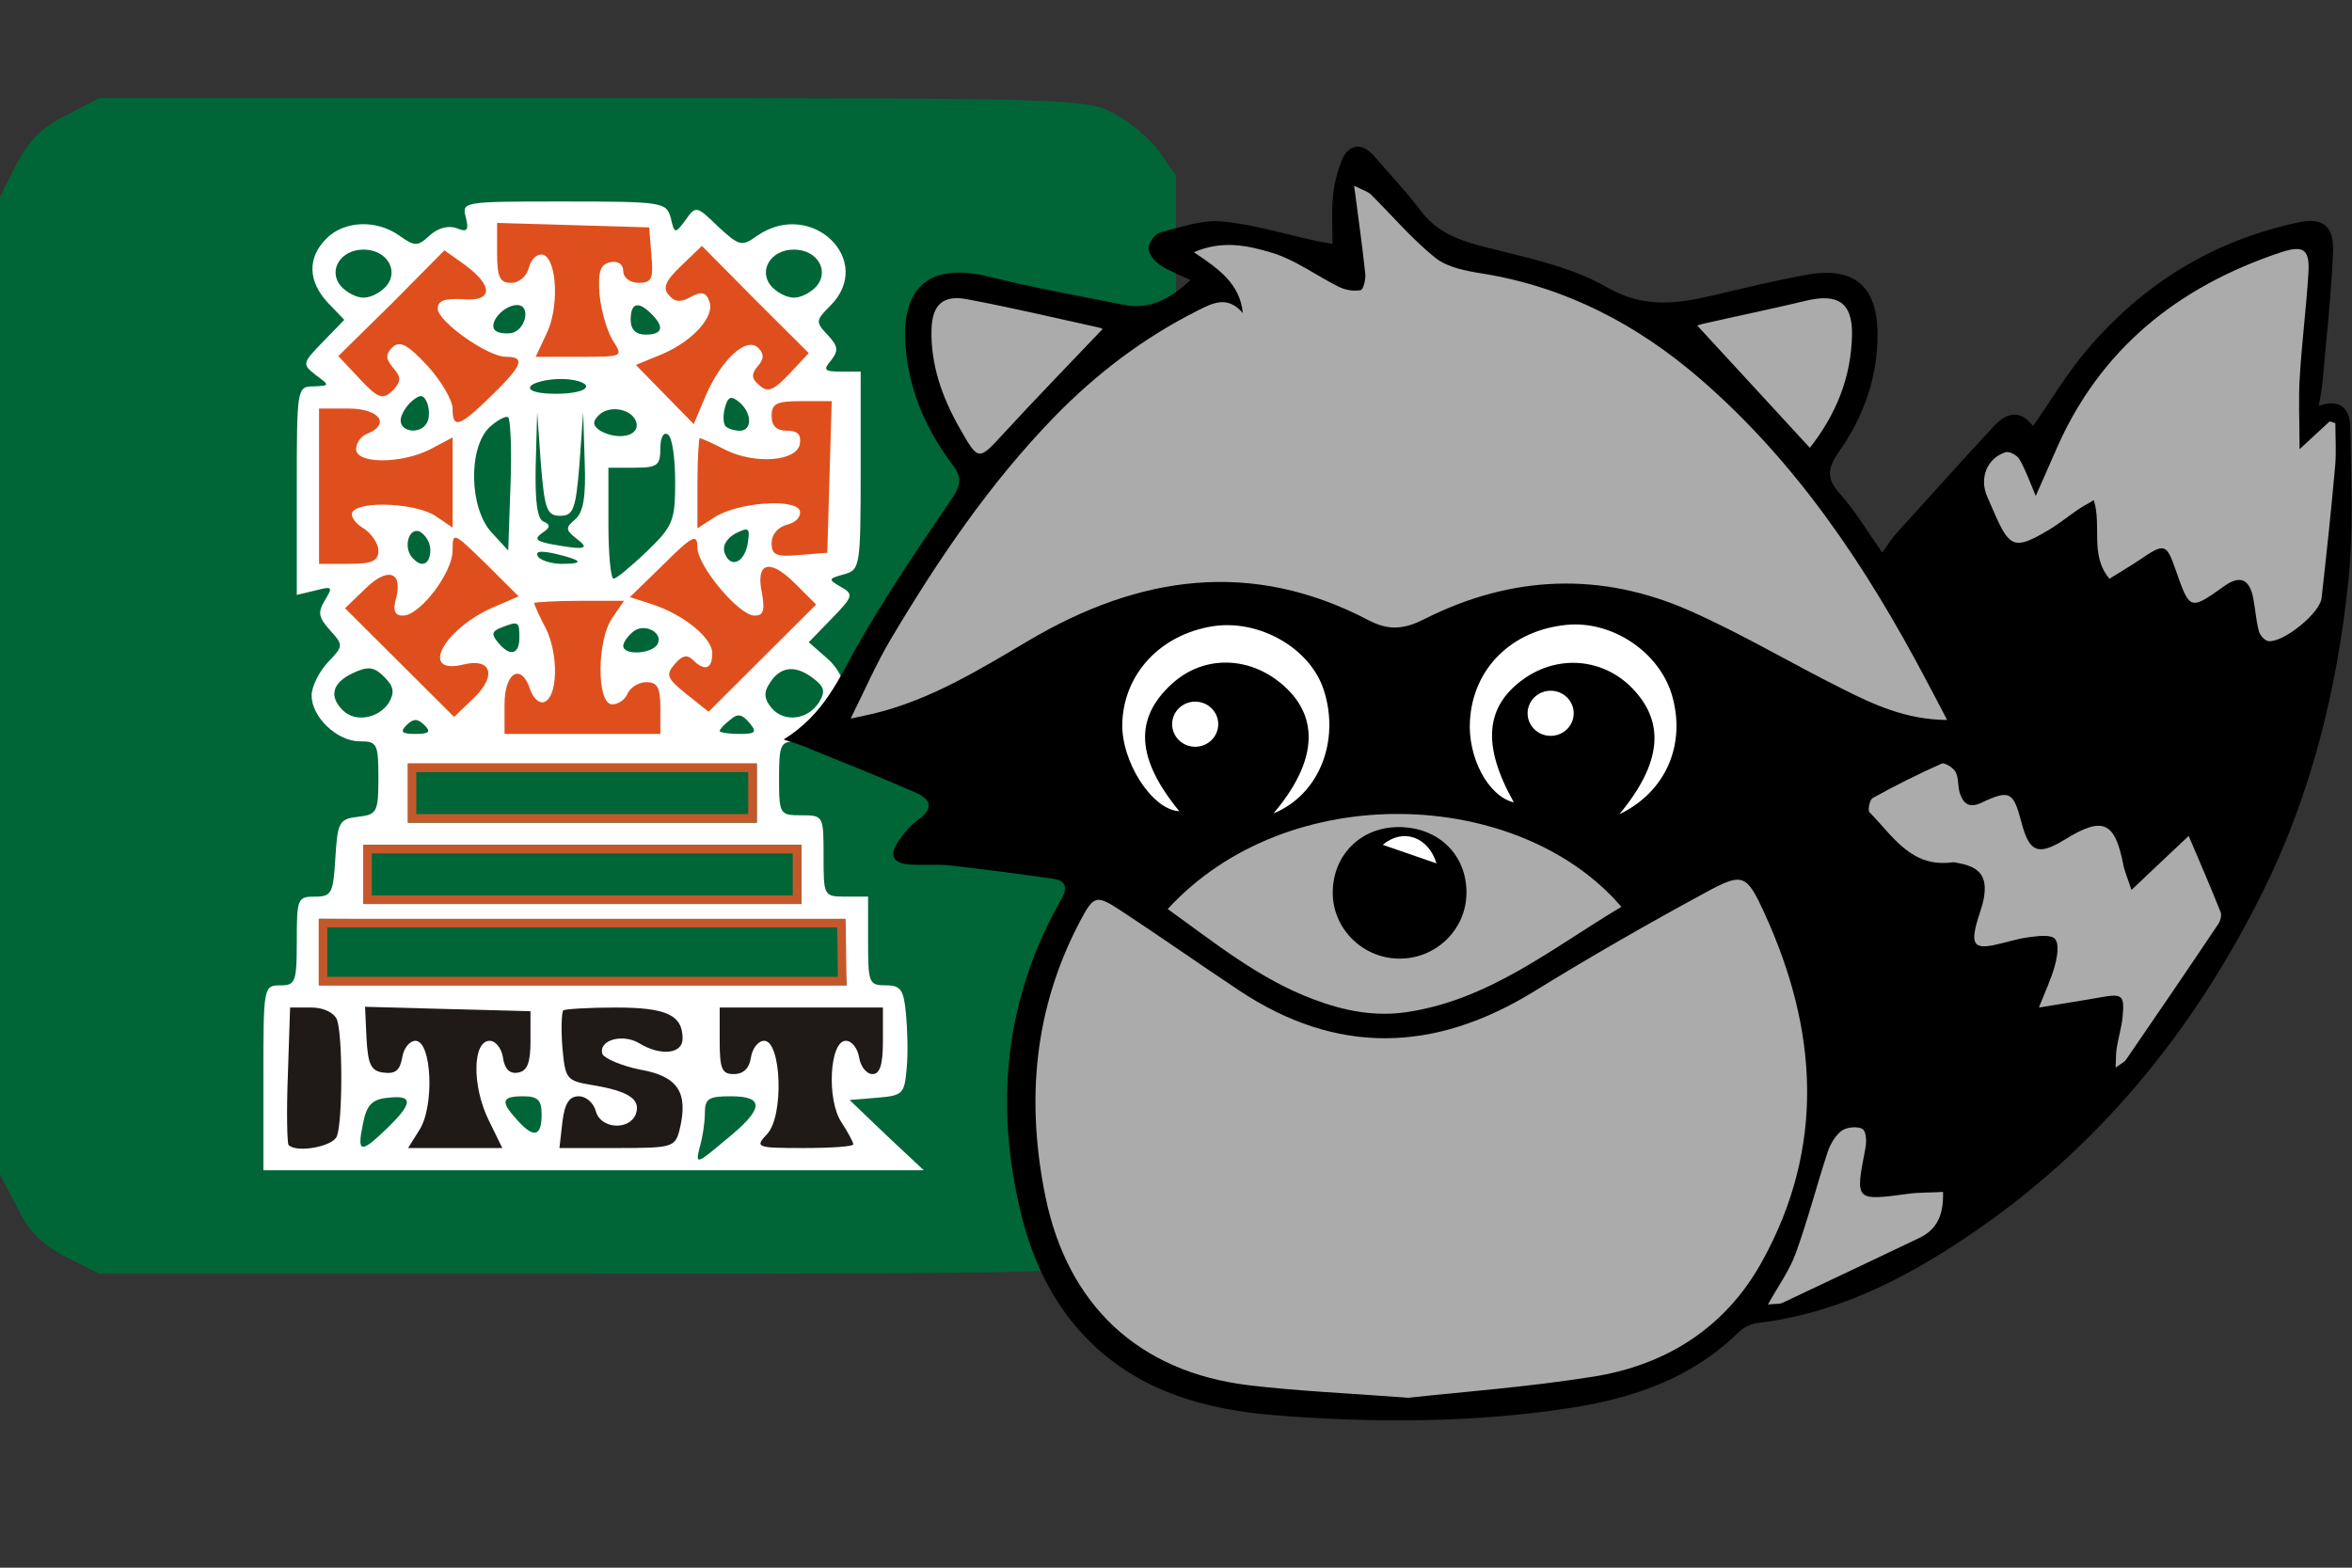 <svg width="96" height="64" viewBox="0 0 96 64" fill="none" xmlns="http://www.w3.org/2000/svg">
<rect x="0" y="0" width="96" height="64" fill="#333333" stroke="none"/>
<rect x="7.5" y="7" width="33" height="42" fill="white"/>
<path d="M2.726 51.336C1.726 50.823 1.181 50.279 0.697 49.283L0 47.955V28V8.045L0.666 6.717C1.181 5.721 1.726 5.177 2.726 4.694L4.058 4H24.167C43.578 4 44.275 4.03 45.426 4.604C46.062 4.936 46.91 5.63 47.303 6.174L48 7.17V28V48.83L47.303 49.826C46.91 50.37 46.062 51.064 45.426 51.396C44.275 51.97 43.578 52 24.167 52H4.058L2.726 51.336ZM36.189 46.355L34.675 44.906L35.796 44.815C36.855 44.724 36.916 44.664 37.007 43.608C37.068 43.004 37.037 41.977 36.977 41.374C36.886 40.407 36.765 40.226 36.159 40.226C35.462 40.226 35.432 40.136 35.432 38.415V36.604H34.524C33.615 36.604 33.615 36.574 33.615 34.943C33.615 33.313 33.615 33.283 32.707 33.283C31.828 33.283 31.798 33.253 31.798 31.774C31.798 30.355 31.859 30.264 32.555 30.264C33.524 30.264 34.524 29.268 34.524 28.302C34.524 27.879 34.191 27.245 33.767 26.883L33.01 26.219L33.948 25.253C34.827 24.347 34.857 24.257 34.312 23.955C33.797 23.653 33.797 23.623 34.463 23.442C35.099 23.26 35.129 23.14 35.129 19.215V15.17H34.342C33.645 15.17 33.585 15.109 33.918 14.717C34.221 14.325 34.221 14.143 33.797 13.691C33.282 13.147 33.282 13.087 33.888 12.483C35.735 10.642 33.131 8.106 30.92 9.615C30.284 10.068 30.193 10.068 29.315 9.253C28.437 8.408 28.406 8.377 27.982 8.981C27.558 9.555 27.528 9.555 27.377 8.891C27.195 8.257 27.074 8.226 23.016 8.226C18.867 8.226 18.837 8.226 19.018 8.891C19.139 9.404 19.079 9.494 18.625 9.313C18.291 9.192 17.867 9.313 17.534 9.615C17.05 10.068 16.929 10.068 16.293 9.615C15.354 8.951 14.052 9.011 13.325 9.736C12.537 10.521 12.568 11.487 13.386 12.362L14.052 13.057L13.174 13.962C12.326 14.838 12.326 14.868 12.901 15.321C13.476 15.743 13.446 15.743 12.81 15.774C12.114 15.774 12.114 15.834 12.114 20.03V24.287L12.871 24.106C13.567 23.924 13.598 23.955 13.264 24.498C12.961 25.011 12.992 25.192 13.476 25.736C14.021 26.34 14.021 26.37 13.386 27.034C13.022 27.426 12.719 28.03 12.719 28.392C12.719 29.268 13.749 30.264 14.688 30.264C15.384 30.264 15.445 30.355 15.445 31.743C15.445 33.162 15.384 33.253 14.627 33.343C13.84 33.434 13.779 33.555 13.688 35.034C13.598 36.483 13.537 36.604 12.84 36.604C12.144 36.604 12.114 36.694 12.114 38.415C12.114 40.106 12.053 40.226 11.447 40.226C10.751 40.226 10.751 40.287 10.751 44V47.774H24.227H37.703L36.189 46.355Z" fill="#006637"/>
<path d="M11.78 46.747C11.72 46.687 11.69 45.389 11.75 43.879L11.841 41.132H12.719C13.204 41.132 13.628 41.343 13.749 41.615C13.991 42.219 13.991 45.781 13.749 46.385C13.598 46.807 12.114 47.079 11.78 46.747Z" fill="#1F1A17"/>
<path d="M17.11 46.143C17.746 45.177 17.625 42.491 16.959 42.491C16.717 42.491 16.474 42.792 16.414 43.185C16.323 43.698 16.141 43.849 15.657 43.789C15.142 43.728 15.021 43.457 14.96 42.4L14.9 41.102L18.261 41.193L21.653 41.283V42.491C21.653 43.366 21.532 43.728 21.138 43.789C20.805 43.849 20.593 43.638 20.532 43.185C20.472 42.792 20.23 42.491 19.987 42.491C19.291 42.491 19.261 44.302 19.927 45.691L20.502 46.868H18.594H16.656L17.11 46.143Z" fill="#1F1A17"/>
<path d="M22.955 45.811C23.046 45.057 23.228 44.755 23.622 44.755C23.924 44.755 24.227 45.026 24.318 45.358C24.5 46.083 25.681 46.174 25.953 45.479C26.165 44.875 25.651 44.543 24.197 44.302C23.107 44.121 23.076 44.06 22.955 42.762C22.895 42.008 22.925 41.343 22.985 41.253C23.046 41.192 24.015 41.132 25.136 41.132C27.195 41.132 27.861 41.434 27.861 42.4C27.861 43.034 26.953 43.124 26.075 42.581C25.408 42.189 24.409 42.46 24.591 43.034C24.681 43.215 25.378 43.517 26.135 43.668C27.68 43.94 28.104 44.604 27.74 46.113C27.558 46.838 27.437 46.868 25.196 46.868H22.834L22.955 45.811Z" fill="#1F1A17"/>
<path d="M31.314 46.294C32.01 45.54 31.889 42.49 31.192 42.49C30.95 42.49 30.708 42.792 30.647 43.185C30.587 43.608 30.345 43.849 29.951 43.849C29.466 43.849 29.375 43.638 29.375 42.49V41.132H32.707H36.038V42.49C36.038 43.457 35.917 43.849 35.614 43.849C35.372 43.849 35.129 43.547 35.069 43.185C35.008 42.792 34.766 42.49 34.524 42.49C33.857 42.49 33.736 44.906 34.342 45.811C34.614 46.234 34.827 46.626 34.827 46.717C34.827 46.807 33.918 46.868 32.797 46.868C30.859 46.868 30.799 46.838 31.314 46.294Z" fill="#1F1A17"/>
<path d="M20.593 28.755C20.593 27.426 21.29 27.034 21.653 28.181C21.774 28.513 22.016 28.724 22.198 28.664C22.773 28.483 22.804 26.732 22.289 25.675C22.016 25.162 21.804 24.679 21.804 24.619C21.804 24.589 22.622 24.528 23.652 24.528H25.469L25.015 25.192C24.348 26.098 24.348 28.755 24.984 28.755C25.257 28.755 25.529 28.543 25.62 28.302C25.741 28.06 26.074 27.849 26.377 27.849C26.831 27.849 26.953 28.06 26.953 28.906V29.962H23.773H20.593V28.755Z" fill="#DF4F1D"/>
<path d="M16.323 27.064L14.082 24.83L14.9 24.045C15.808 23.14 16.444 23.321 16.172 24.407C16.02 24.921 16.111 25.132 16.444 25.132C17.141 25.132 18.473 23.381 18.473 22.476C18.473 21.691 18.503 21.721 19.836 23.019L21.168 24.347L20.048 24.83C18.019 25.766 17.141 27.577 18.927 27.125C20.048 26.853 20.29 27.577 19.351 28.483L18.534 29.268L16.323 27.064Z" fill="#DF4F1D"/>
<path d="M28.013 28.332C27.225 27.698 27.165 27.547 27.528 27.125C27.831 26.762 28.043 26.702 28.285 26.943C28.77 27.426 29.073 27.306 29.073 26.672C29.073 26.038 27.892 25.072 26.559 24.649L25.711 24.377L27.104 23.019C28.285 21.841 28.467 21.781 28.467 22.355C28.467 23.109 30.163 25.132 30.799 25.132C31.162 25.132 31.223 24.921 31.102 24.226C30.829 22.959 31.404 22.777 32.434 23.804L33.312 24.679L31.102 26.883L28.921 29.057L28.013 28.332Z" fill="#DF4F1D"/>
<path d="M13.022 19.849V16.679H14.233C15.475 16.679 15.96 17.313 14.991 17.706C14.748 17.796 14.536 18.068 14.536 18.34C14.536 18.943 16.384 18.943 17.565 18.34L18.473 17.857V19.698V21.54L17.807 21.087C17.05 20.543 14.688 20.423 14.385 20.906C14.294 21.057 14.476 21.358 14.839 21.57C15.172 21.781 15.445 22.204 15.445 22.476C15.445 22.898 15.203 23.019 14.233 23.019H13.022V19.849Z" fill="#DF4F1D"/>
<path d="M31.495 22.174C31.495 21.811 31.768 21.509 32.131 21.419C32.495 21.328 32.707 21.087 32.646 20.845C32.434 20.332 30.102 20.513 29.163 21.117L28.467 21.57V19.728C28.467 18.732 28.527 17.887 28.558 17.887C28.618 17.887 29.103 18.098 29.618 18.37C30.859 18.974 32.525 18.823 32.646 18.128C32.707 17.736 32.555 17.585 32.131 17.585C31.707 17.585 31.495 17.404 31.495 16.981C31.495 16.468 31.707 16.377 32.707 16.377H33.948L33.857 19.487L33.767 22.566L32.646 22.657C31.677 22.747 31.495 22.657 31.495 22.174Z" fill="#DF4F1D"/>
<path d="M18.473 16.679C18.473 16.347 18.019 15.562 17.444 14.928C16.626 14.053 16.323 13.902 16.02 14.174C15.717 14.476 15.748 14.657 16.05 15.019C16.384 15.411 16.384 15.562 16.02 15.955C15.627 16.317 15.445 16.287 14.688 15.472L13.809 14.536L15.99 12.392L18.14 10.219L18.988 10.823C20.169 11.698 20.108 12.332 18.867 12.211C18.14 12.181 17.867 12.272 17.867 12.604C17.867 13.117 19.896 14.566 20.654 14.566C21.471 14.566 21.32 14.928 20.048 16.166C18.746 17.434 18.473 17.524 18.473 16.679Z" fill="#DF4F1D"/>
<path d="M27.134 16.106L25.953 14.898L26.983 14.476C28.285 13.932 29.194 12.906 28.951 12.302C28.83 11.94 28.649 11.879 28.194 12.121C27.77 12.362 27.528 12.332 27.286 12.03C27.044 11.758 27.165 11.457 27.801 10.853L28.649 10.038L30.829 12.242L33.01 14.415L32.222 15.26C31.586 15.925 31.344 16.045 31.011 15.743C30.678 15.472 30.647 15.291 30.92 14.959C31.192 14.657 31.192 14.445 30.95 14.204C30.466 13.721 29.436 14.687 28.8 16.166L28.316 17.313L27.134 16.106Z" fill="#DF4F1D"/>
<path d="M22.289 13.66C22.834 12.604 22.743 10.581 22.168 10.4C21.956 10.34 21.683 10.551 21.592 10.913C21.502 11.275 21.199 11.547 20.866 11.547C20.411 11.547 20.29 11.336 20.29 10.34V9.102L23.409 9.192L26.498 9.283L26.589 10.43C26.68 11.396 26.589 11.547 26.074 11.547C25.711 11.547 25.439 11.336 25.439 11.064C25.439 10.792 25.227 10.642 24.924 10.702C24.5 10.792 24.409 11.064 24.469 12C24.53 12.664 24.772 13.509 25.015 13.902C25.438 14.566 25.438 14.566 23.652 14.566H21.865L22.289 13.66Z" fill="#DF4F1D"/>
<path d="M28.558 46.838C28.679 46.445 28.77 45.811 28.77 45.449C28.77 44.845 28.921 44.755 29.83 44.755C31.223 44.755 31.192 45.268 29.618 46.536C28.437 47.532 28.376 47.562 28.558 46.838Z" fill="#006637"/>
<path d="M14.809 45.902C14.96 45.117 15.172 44.876 15.838 44.815C16.868 44.694 16.868 45.026 15.808 46.053C14.718 47.109 14.567 47.079 14.809 45.902Z" fill="#006637"/>
<path d="M21.108 45.721C20.411 44.966 20.472 44.755 21.35 44.755C21.956 44.755 22.107 44.906 22.107 45.509C22.107 46.415 21.774 46.475 21.108 45.721Z" fill="#006637"/>
<path d="M13.022 38.868V37.509L23.712 37.57L34.372 37.66L34.463 38.959L34.554 40.226H23.803H13.022V38.868Z" fill="#006637"/>
<path d="M14.839 35.698V34.491H23.773H32.707V35.698V36.906H23.773H14.839V35.698Z" fill="#006637"/>
<path d="M16.656 32.377V31.17H23.773H30.89V32.377V33.585H23.773H16.656V32.377Z" fill="#006637"/>
<path d="M16.596 29.6C16.868 29.328 17.05 29.328 17.322 29.6C17.595 29.872 17.534 29.962 16.959 29.962C16.384 29.962 16.323 29.872 16.596 29.6Z" fill="#006637"/>
<path d="M29.375 29.841C29.375 29.781 29.557 29.57 29.799 29.389C30.102 29.117 30.284 29.147 30.587 29.509C30.92 29.902 30.829 29.962 30.163 29.962C29.739 29.962 29.375 29.902 29.375 29.841Z" fill="#006637"/>
<path d="M13.991 28.996C13.416 28.423 13.567 27.879 14.385 27.487C15.021 27.185 15.263 27.215 15.687 27.638C16.081 28.03 16.111 28.272 15.869 28.694C15.445 29.328 14.506 29.509 13.991 28.996Z" fill="#006637"/>
<path d="M31.495 28.906C31.192 28.543 31.162 28.272 31.404 27.909C31.828 27.215 32.434 27.125 33.161 27.668C33.645 28.03 33.706 28.211 33.434 28.664C32.979 29.389 32.01 29.509 31.495 28.906Z" fill="#006637"/>
<path d="M20.32 26.219C20.048 25.887 20.078 25.766 20.472 25.615C21.168 25.343 21.199 25.374 21.199 26.038C21.199 26.732 20.805 26.823 20.32 26.219Z" fill="#006637"/>
<path d="M25.439 26.37C25.439 26.219 25.62 25.977 25.832 25.796C26.286 25.404 27.104 25.826 26.831 26.309C26.589 26.702 25.439 26.762 25.439 26.37Z" fill="#006637"/>
<path d="M24.833 21.358V19.094H25.893C26.831 19.094 26.953 19.004 26.953 18.309C26.953 17.887 27.074 17.615 27.256 17.736C27.437 17.826 27.558 18.702 27.558 19.668C27.558 21.268 27.468 21.479 26.408 22.506C25.772 23.109 25.166 23.623 25.045 23.623C24.924 23.623 24.833 22.596 24.833 21.358Z" fill="#006637"/>
<path d="M16.868 22.808C16.444 22.415 16.656 21.54 17.11 21.691C17.353 21.811 17.565 22.143 17.565 22.445C17.565 23.019 17.232 23.2 16.868 22.808Z" fill="#006637"/>
<path d="M21.956 22.717C21.835 22.506 22.047 22.476 22.622 22.596C23.773 22.868 23.894 23.019 22.925 23.019C22.501 23.019 22.047 22.868 21.956 22.717Z" fill="#006637"/>
<path d="M29.587 22.596C29.466 22.294 29.648 21.992 30.011 21.781C30.556 21.509 30.617 21.54 30.526 22.143C30.405 22.959 29.83 23.23 29.587 22.596Z" fill="#006637"/>
<path d="M20.078 21.751C19.139 20.755 19.109 18.249 19.987 17.434C20.32 17.132 20.684 16.951 20.744 17.041C20.835 17.132 20.896 18.4 20.835 19.849L20.744 22.476L20.078 21.751Z" fill="#006637"/>
<path d="M22.44 22.204C21.865 22.083 21.804 21.992 22.138 21.751C22.471 21.54 22.471 21.419 22.198 21.298C21.926 21.208 21.835 20.483 21.865 19.004L21.926 16.83L22.077 18.943C22.228 20.785 22.319 21.057 22.864 21.057C23.41 21.057 23.5 20.785 23.652 18.943L23.803 16.83L23.864 18.823C23.924 20.302 23.803 20.936 23.47 21.208C23.076 21.54 23.076 21.63 23.531 21.992C24.106 22.415 23.894 22.476 22.44 22.204Z" fill="#006637"/>
<path d="M24.5 17.585C24.197 17.374 24.167 17.223 24.439 16.951C24.893 16.498 25.863 16.709 25.984 17.283C26.075 17.826 25.196 17.977 24.5 17.585Z" fill="#006637"/>
<path d="M16.353 17.162C16.353 16.951 16.565 16.589 16.808 16.377C17.171 16.076 17.292 16.106 17.444 16.468C17.534 16.74 17.534 17.102 17.413 17.283C17.141 17.736 16.353 17.645 16.353 17.162Z" fill="#006637"/>
<path d="M29.618 17.404C29.527 17.313 29.497 16.981 29.587 16.649C29.709 16.196 29.83 16.136 30.163 16.408C30.708 16.86 30.708 17.585 30.193 17.585C29.951 17.585 29.709 17.494 29.618 17.404Z" fill="#006637"/>
<path d="M21.653 15.774C21.744 15.623 22.319 15.472 22.895 15.472C23.47 15.472 23.924 15.623 23.924 15.774C23.924 15.955 23.379 16.076 22.683 16.076C21.956 16.076 21.532 15.955 21.653 15.774Z" fill="#006637"/>
<path d="M20.199 13.479C19.927 13.177 20.563 12.453 21.108 12.453C21.683 12.453 21.471 13.479 20.866 13.6C20.623 13.63 20.32 13.6 20.199 13.479Z" fill="#006637"/>
<path d="M25.741 13.057C25.741 12.362 26.044 12.272 26.589 12.815C27.134 13.358 27.044 13.66 26.347 13.66C25.953 13.66 25.741 13.449 25.741 13.057Z" fill="#006637"/>
<path d="M13.9 11.668C13.386 11.034 13.9 10.189 14.839 10.189C15.778 10.189 16.293 11.034 15.778 11.668C15.536 11.94 15.142 12.151 14.839 12.151C14.536 12.151 14.143 11.94 13.9 11.668Z" fill="#006637"/>
<path d="M31.465 11.668C30.95 11.034 31.465 10.189 32.404 10.189C33.343 10.189 33.857 11.034 33.343 11.668C33.1 11.94 32.707 12.151 32.404 12.151C32.101 12.151 31.707 11.94 31.465 11.668Z" fill="#006637"/>
<rect x="16.816" y="31.345" width="13.899" height="2.065" stroke="#C5582A" stroke-width="0.35"/>
<rect x="14.999" y="34.665" width="17.533" height="2.065" stroke="#C5582A" stroke-width="0.35"/>
<path d="M13.182 37.684H34.344L34.377 40.052H13.182V37.684Z" stroke="#C5582A" stroke-width="0.35"/>
<g clip-path="url(#clip0)">
<path d="M31.982 30.191C33.645 29.163 34.241 27.691 35.03 26.301C36.197 24.253 37.533 22.296 38.86 20.347C39.204 19.837 39.279 19.5 38.893 18.99C37.776 17.518 37.071 15.873 36.953 14.015C36.81 11.638 38.037 10.709 40.396 11.301C42.202 11.754 44.041 12.082 45.872 12.444C46.913 12.65 47.745 12.222 48.593 11.433C48.106 11.203 47.694 11.055 47.342 10.816C47.123 10.66 46.88 10.372 46.88 10.133C46.88 9.911 47.14 9.55 47.358 9.492C48.181 9.278 49.055 8.966 49.878 9.04C51.188 9.163 52.473 9.566 53.766 9.846C53.925 9.879 54.077 9.903 54.387 9.953C54.387 9.27 54.345 8.653 54.404 8.045C54.446 7.559 54.564 7.074 54.74 6.614C55.017 5.857 55.588 5.783 56.109 6.4C56.739 7.132 57.411 7.831 57.982 8.596C58.788 9.681 59.972 9.928 61.198 10.232C62.701 10.602 64.28 10.972 65.59 11.729C67.043 12.568 68.37 12.42 69.823 12.082C71.124 11.778 72.426 11.457 73.736 11.219C75.693 10.865 76.634 11.696 76.634 13.661C76.634 15.413 76.071 17 75.072 18.423C74.635 19.048 74.501 19.492 75.072 20.125C75.71 20.832 76.197 21.663 76.827 22.559C77.07 22.23 77.213 21.975 77.406 21.77C78.733 20.306 80.052 18.834 81.395 17.387C81.899 16.844 82.462 16.704 82.982 17.395C83.73 16.326 84.368 15.24 85.174 14.294C87.45 11.605 90.322 9.813 93.841 9.073C94.782 8.875 95.269 9.212 95.227 10.273C95.151 12.074 94.95 13.867 94.79 15.66C94.765 15.923 94.706 16.186 94.647 16.564C95.63 16.227 95.924 16.811 95.932 17.477C95.957 19.574 96.067 21.688 95.848 23.76C95.386 28.159 94.337 32.427 92.346 36.432C89.508 42.139 85.586 46.958 80.194 50.552C77.608 52.279 74.878 53.644 71.712 54.014C71.435 54.047 71.124 54.228 70.923 54.425C69.033 56.267 66.665 57.081 64.112 57.476C60.115 58.093 56.092 58.093 52.078 57.78C49.265 57.558 46.577 56.835 44.486 54.771C43.008 53.307 42.152 51.506 41.673 49.541C40.59 45.067 41.01 40.758 43.327 36.695C43.579 36.251 43.52 35.947 42.975 35.873C41.572 35.676 40.17 35.486 38.759 35.33C38.238 35.273 37.701 35.33 37.172 35.297C36.458 35.256 36.273 34.944 36.668 34.343C36.895 34.006 37.18 33.677 37.508 33.439C38.154 32.97 37.953 32.608 37.382 32.362C35.962 31.737 34.526 31.169 33.09 30.585C32.822 30.445 32.511 30.363 31.982 30.191Z" fill="black"/>
<path d="M48.729 10.297C49.905 9.787 50.955 10.033 51.895 10.313C52.869 10.601 53.734 11.259 54.666 11.719C54.927 11.843 55.271 11.9 55.54 11.843C55.649 11.818 55.75 11.399 55.725 11.177C55.607 10.05 55.447 8.931 55.271 7.583C55.683 7.788 55.842 7.83 55.943 7.928C56.825 8.8 57.631 9.762 58.588 10.527C59.084 10.922 59.84 11.061 60.511 11.168C63.921 11.719 66.835 13.257 69.388 15.461C73.36 18.898 76.191 23.166 78.601 27.73C78.878 28.248 79.147 28.767 79.474 29.392C77.794 29.383 76.459 28.758 75.157 28.101C73.1 27.073 71.118 25.888 69.01 24.951C65.357 23.323 61.687 23.479 58.127 25.28C57.346 25.674 56.716 25.765 55.876 25.329C51.089 22.813 46.495 23.487 41.986 26.151C39.962 27.344 37.946 28.594 35.603 29.145C35.376 29.202 35.141 29.244 34.721 29.334C35.309 28.15 35.763 27.105 36.334 26.135C38.274 22.87 40.398 19.721 43.069 16.982C44.757 15.255 46.663 13.8 48.847 12.698C49.485 12.377 50.09 12.04 50.728 12.78C50.61 11.588 49.754 10.979 48.729 10.297Z" fill="#ABABAB"/>
<path d="M57.48 57.063C54.986 56.874 52.971 56.792 50.98 56.553C46.462 56.011 43.582 53.272 42.675 48.873C41.869 44.934 42.196 41.159 44.111 37.557C44.632 36.578 44.749 36.521 45.69 37.138C47.336 38.215 48.94 39.35 50.577 40.435C54.558 43.083 58.538 42.968 62.569 40.501C64.879 39.078 67.239 37.722 69.624 36.431C71.135 35.608 71.287 35.682 72.017 37.278C74.201 42.039 74.52 46.833 71.9 51.537C70.422 54.193 68.011 55.739 64.988 56.208C62.343 56.627 59.672 56.825 57.48 57.063Z" fill="#ABABAB"/>
<path d="M93.86 18.338C94.389 17.845 94.741 17.524 95.086 17.203C95.161 17.228 95.245 17.253 95.321 17.277C95.321 17.861 95.363 18.453 95.312 19.029C95.153 20.822 94.96 22.623 94.758 24.416C94.691 25.032 93.213 26.233 92.591 26.175C92.44 26.159 92.239 25.929 92.197 25.764C92.079 25.312 92.054 24.843 91.962 24.391C91.811 23.634 91.416 23.478 90.794 23.922C89.383 24.925 89.383 24.925 88.804 23.272C88.426 22.179 88.35 22.162 87.334 22.853C86.948 23.116 86.545 23.346 86.1 23.626C85.285 22.656 85.797 21.504 85.462 20.419C85.193 20.575 84.983 20.69 84.79 20.822C84.403 21.085 84.034 21.389 83.631 21.628C82.254 22.45 82.035 22.384 81.414 20.97C81.313 20.748 81.221 20.517 81.12 20.296C80.776 19.547 81.086 18.708 81.859 18.462C82.01 18.412 82.329 18.585 82.422 18.741C82.665 19.161 82.833 19.629 83.093 20.246C83.404 19.547 83.665 18.955 83.925 18.355C85.697 14.276 88.871 11.71 93.087 10.304C94.028 9.992 94.279 10.181 94.221 11.143C94.137 12.557 93.952 13.972 93.868 15.394C93.809 16.282 93.86 17.203 93.86 18.338Z" fill="#ABABAB"/>
<path d="M47.662 37.112C52.566 31.758 62.005 32.145 66.179 37.021C63.374 38.691 60.83 40.796 57.454 41.314C56.11 41.52 54.85 41.265 53.608 40.796C51.391 39.965 49.593 38.493 47.662 37.112ZM59.856 36.47C59.872 34.892 58.705 33.757 57.068 33.765C55.539 33.773 54.405 34.908 54.397 36.429C54.389 37.893 55.59 39.102 57.068 39.135C58.588 39.168 59.839 37.967 59.856 36.47Z" fill="#ABABAB"/>
<path d="M86.999 36.331C87.881 35.492 88.645 34.776 89.334 34.127C89.796 35.212 90.233 36.216 90.636 37.235C90.686 37.359 90.636 37.572 90.56 37.696C89.309 39.563 88.041 41.421 86.764 43.28C86.705 43.362 86.596 43.403 86.353 43.584C86.37 43.222 86.361 43.008 86.395 42.794C86.462 42.367 86.596 41.939 86.638 41.503C86.722 40.623 86.621 40.558 85.748 40.714C84.967 40.854 84.178 40.969 83.22 41.133C83.489 40.451 83.733 39.941 83.875 39.406C83.968 39.053 84.06 38.543 83.875 38.329C83.716 38.14 83.162 38.214 82.8 38.263C82.305 38.329 81.826 38.494 81.339 38.592C80.65 38.724 80.483 38.551 80.634 37.86C80.726 37.466 80.894 37.079 80.97 36.684C81.129 35.796 80.827 35.401 79.945 35.237C79.861 35.221 79.777 35.196 79.693 35.204C77.997 35.434 77.258 34.119 76.309 33.165C76.225 33.083 76.309 32.655 76.435 32.581C77.35 32.071 78.291 31.602 79.248 31.175C79.366 31.117 79.727 31.339 79.819 31.512C79.954 31.767 79.903 32.104 79.996 32.392C80.138 32.803 80.365 33.008 80.877 32.77C82.028 32.227 82.179 32.318 82.507 33.568C82.834 34.809 83.187 34.949 84.304 34.258C85.832 33.321 86.319 33.543 86.663 35.286C86.714 35.574 86.848 35.862 86.999 36.331Z" fill="#ABABAB"/>
<path d="M44.991 13.446C43.631 14.877 42.287 16.259 40.986 17.673C39.936 18.816 39.944 18.841 39.172 17.484C38.458 16.226 37.979 14.893 38.021 13.43C38.055 12.443 38.491 12.032 39.457 12.213C41.288 12.558 43.102 12.986 44.924 13.389C45 13.413 45.05 13.495 44.991 13.446Z" fill="#ABABAB"/>
<path d="M73.871 18.281C72.242 16.513 70.739 14.885 69.236 13.248C69.109 13.314 68.984 13.38 68.866 13.446C69.076 13.372 69.278 13.273 69.487 13.224C70.89 12.903 72.309 12.615 73.712 12.278C75.005 11.965 75.609 12.352 75.593 13.643C75.567 15.378 74.954 16.908 73.871 18.281Z" fill="#ABABAB"/>
<path d="M79.308 48.659C79.333 49.596 79.072 50.197 78.317 50.55C76.461 51.43 74.605 52.318 72.749 53.19C72.614 53.248 72.446 53.223 72.161 53.256C72.581 52.499 73.043 51.866 73.294 51.167C73.79 49.81 74.143 48.412 74.596 47.039C74.705 46.71 74.907 46.356 75.176 46.159C75.377 46.011 75.831 45.97 76.024 46.093C76.183 46.2 76.192 46.636 76.133 46.907C75.722 49.037 75.713 49.029 77.905 48.733C78.35 48.675 78.787 48.692 79.308 48.659Z" fill="#ABABAB"/>
<path d="M66.097 33.24C67.836 31.143 67.97 29.482 66.618 28.092C65.434 26.875 63.611 26.719 62.209 27.706C60.613 28.832 60.479 30.428 61.789 32.755C60.748 32.517 59.891 30.913 60 29.383C60.143 27.27 61.705 25.732 63.939 25.51C65.795 25.329 67.71 26.604 68.239 28.364C68.827 30.362 68.02 32.319 66.097 33.24Z" fill="white"/>
<path d="M51.98 33.206C53.744 31.125 53.862 29.333 52.442 28.034C51.057 26.767 49.142 26.718 47.832 27.918C46.278 29.333 46.379 30.977 48.134 33.116C47.043 33.075 45.749 31.101 45.808 29.497C45.884 27.507 47.353 25.912 49.495 25.567C51.376 25.27 53.475 26.446 54.03 28.165C54.701 30.221 53.862 32.441 51.98 33.206Z" fill="white"/>
<path d="M58.632 35.247C57.826 34.967 57.162 34.737 56.439 34.49C57.246 33.8 58.296 34.145 58.632 35.247Z" fill="white"/>
<path d="M48.783 30.486C49.303 30.486 49.724 30.073 49.724 29.565C49.724 29.056 49.303 28.644 48.783 28.644C48.264 28.644 47.842 29.056 47.842 29.565C47.842 30.073 48.264 30.486 48.783 30.486Z" fill="white"/>
<path d="M63.292 30.041C63.812 30.041 64.233 29.629 64.233 29.12C64.233 28.611 63.812 28.199 63.292 28.199C62.773 28.199 62.351 28.611 62.351 29.12C62.351 29.629 62.773 30.041 63.292 30.041Z" fill="white"/>
<rect x="68.727" y="13.113" width="0.545" height="0.477" fill="black"/>
</g>
<defs>
<clipPath id="clip0">
<rect width="64" height="64" fill="white" transform="translate(32)"/>
</clipPath>
</defs>
</svg>
